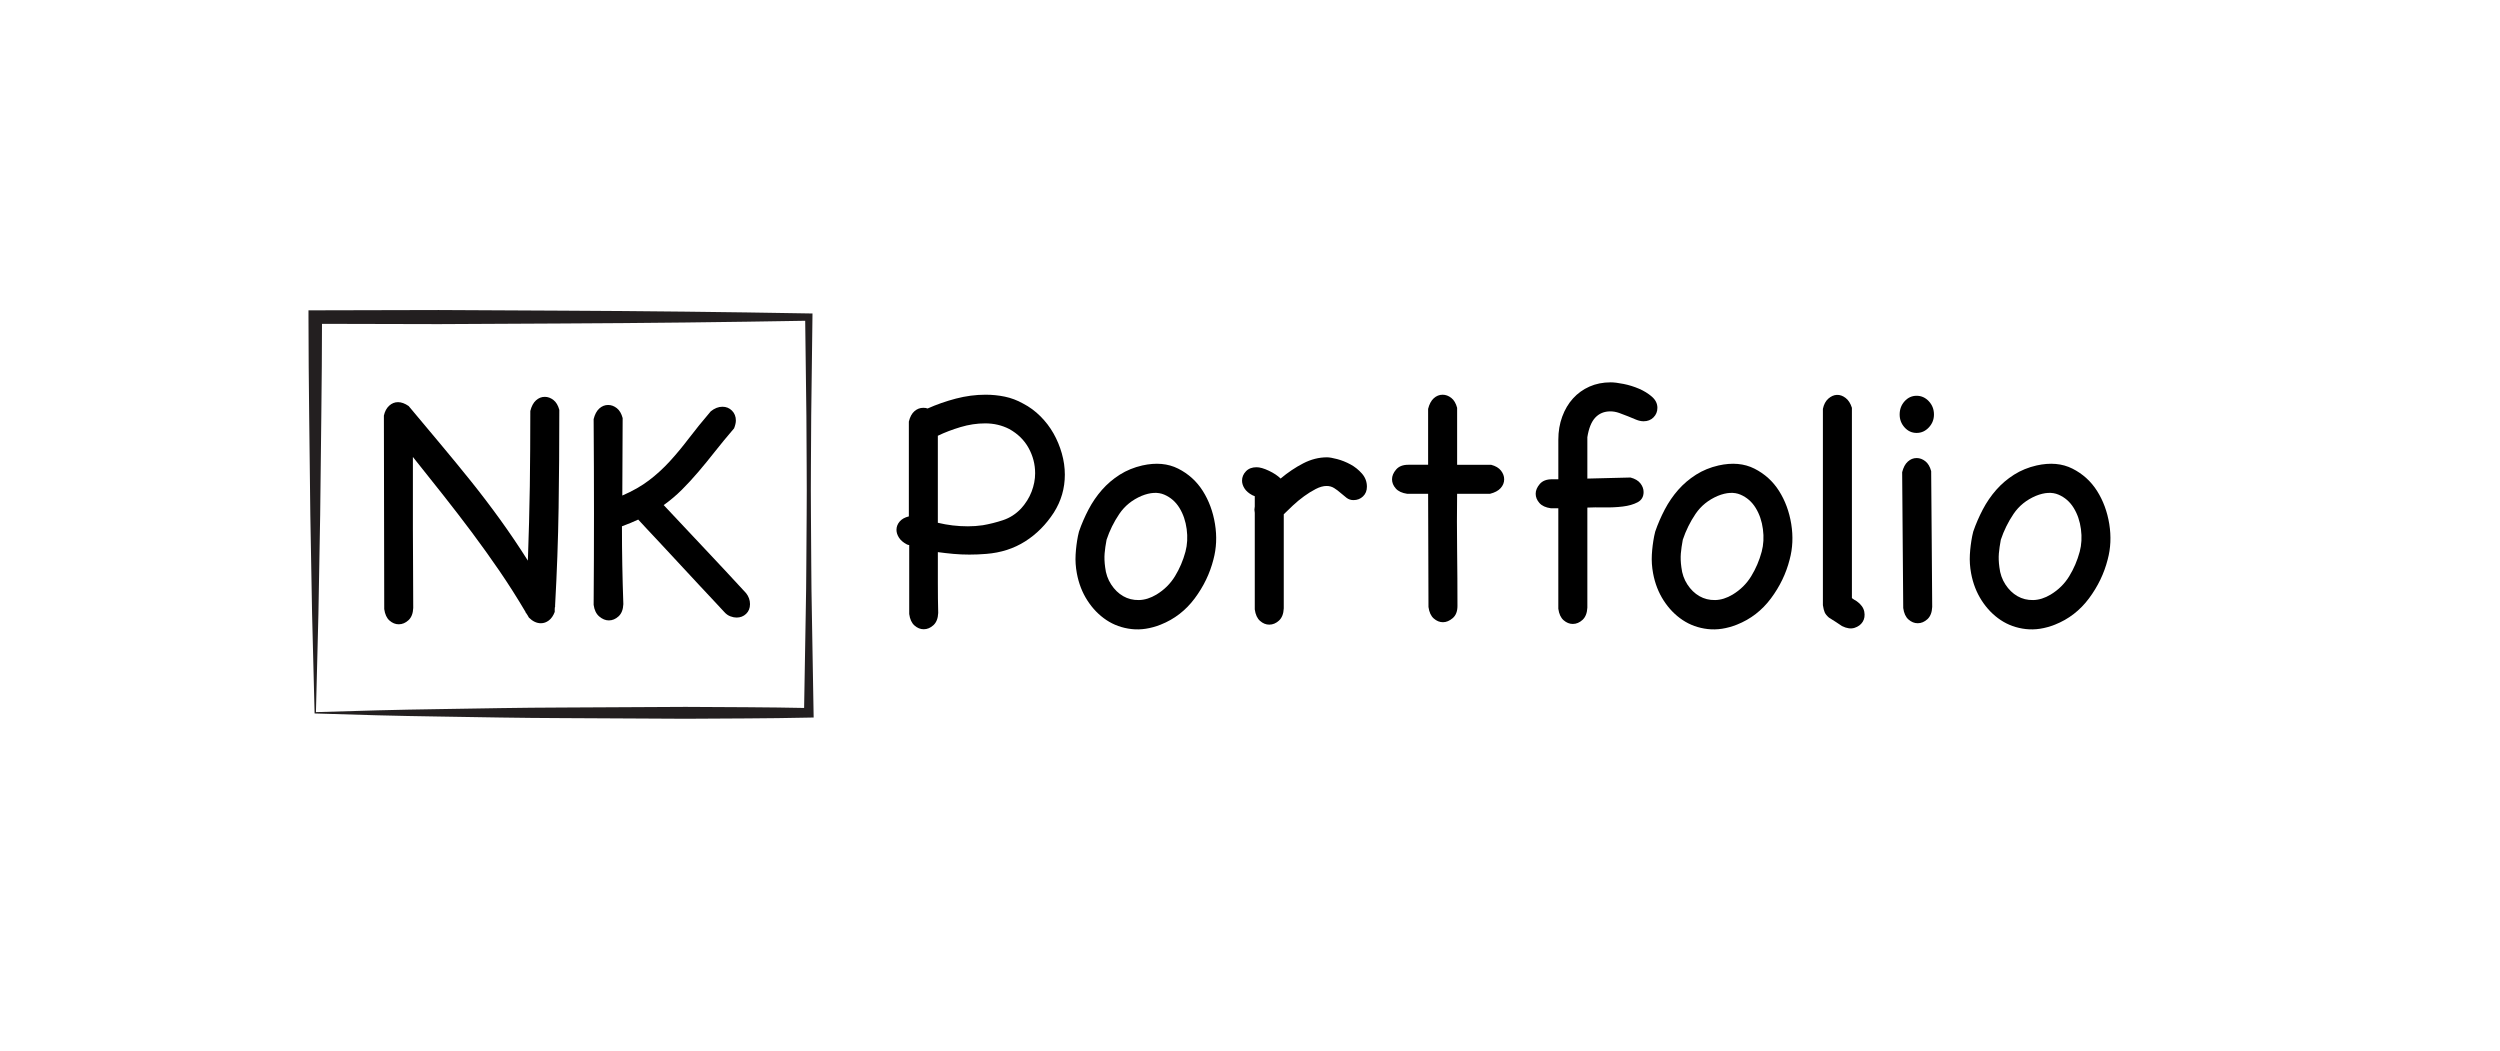 <?xml version="1.0" encoding="utf-8"?>
<!-- Generator: Adobe Illustrator 16.0.4, SVG Export Plug-In . SVG Version: 6.00 Build 0)  -->
<!DOCTYPE svg PUBLIC "-//W3C//DTD SVG 1.1//EN" "http://www.w3.org/Graphics/SVG/1.1/DTD/svg11.dtd">
<svg version="1.1" id="Logo" xmlns="http://www.w3.org/2000/svg" xmlns:xlink="http://www.w3.org/1999/xlink" x="0px" y="0px"
	 width="187.417px" height="78.808px" viewBox="0 0 187.417 78.808" enable-background="new 0 0 187.417 78.808"
	 xml:space="preserve">
<g>
	<path d="M39.756,30.81c0.088-0.353,0.229-0.619,0.424-0.795c0.194-0.176,0.415-0.265,0.663-0.265c0.229,0,0.446,0.08,0.649,0.239
		s0.349,0.407,0.438,0.742c0,2.529-0.018,4.977-0.053,7.346c-0.036,2.369-0.124,4.818-0.265,7.346l0.026,0.026h-0.026
		c-0.018,0.089-0.026,0.164-0.026,0.226c0,0.062,0,0.128,0,0.199c-0.106,0.283-0.252,0.495-0.438,0.637
		c-0.186,0.141-0.384,0.212-0.597,0.212c-0.318,0-0.619-0.142-0.901-0.424c-0.036-0.07-0.071-0.132-0.106-0.186
		c-0.036-0.053-0.071-0.106-0.106-0.159h-0.026V45.9c-0.637-1.078-1.291-2.108-1.962-3.09c-0.672-0.981-1.362-1.944-2.068-2.891
		c-0.708-0.945-1.428-1.883-2.162-2.811c-0.734-0.928-1.49-1.878-2.267-2.851c0,0.937,0,1.843,0,2.718s0,1.759,0,2.652
		c0,0.893,0.004,1.826,0.013,2.798c0.009,0.973,0.013,2.024,0.013,3.156c-0.018,0.407-0.137,0.712-0.358,0.915
		c-0.221,0.203-0.464,0.305-0.729,0.305c-0.248,0-0.477-0.093-0.689-0.278c-0.212-0.186-0.345-0.473-0.398-0.862
		c0-2.387-0.004-4.804-0.013-7.253s-0.013-4.867-0.013-7.253c0.07-0.318,0.203-0.565,0.398-0.742
		c0.194-0.177,0.415-0.265,0.663-0.265s0.513,0.097,0.796,0.292c0.813,0.973,1.608,1.923,2.387,2.851
		c0.778,0.928,1.542,1.861,2.294,2.797c0.751,0.938,1.48,1.896,2.188,2.877c0.707,0.981,1.396,2.002,2.068,3.063
		c0.07-1.944,0.119-3.81,0.146-5.596C39.743,34.647,39.756,32.772,39.756,30.81z"/>
	<path d="M46.73,45.29c-0.018,0.407-0.137,0.711-0.358,0.915c-0.221,0.203-0.464,0.305-0.729,0.305
		c-0.248,0-0.486-0.098-0.716-0.292c-0.23-0.194-0.372-0.486-0.424-0.875c0.017-2.298,0.026-4.579,0.026-6.842
		s-0.009-4.623-0.026-7.081c0.088-0.354,0.229-0.619,0.424-0.796c0.194-0.176,0.415-0.265,0.663-0.265c0.23,0,0.446,0.08,0.65,0.239
		c0.203,0.159,0.349,0.407,0.438,0.743c0,1.007-0.004,1.971-0.013,2.891c-0.009,0.919-0.013,1.892-0.013,2.917
		c0.778-0.336,1.445-0.716,2.002-1.141c0.557-0.424,1.074-0.897,1.552-1.418c0.477-0.521,0.955-1.096,1.432-1.724
		c0.477-0.627,1.025-1.304,1.644-2.029c0.283-0.229,0.574-0.345,0.875-0.345c0.283,0,0.521,0.097,0.716,0.292
		c0.194,0.195,0.292,0.442,0.292,0.743c0,0.159-0.044,0.354-0.133,0.583c-0.53,0.619-1.007,1.198-1.432,1.737
		c-0.424,0.54-0.84,1.047-1.247,1.525c-0.407,0.478-0.818,0.924-1.233,1.339s-0.871,0.8-1.366,1.153
		c1.043,1.114,2.078,2.214,3.103,3.302c1.025,1.087,2.051,2.188,3.076,3.302c0.194,0.248,0.292,0.521,0.292,0.822
		s-0.097,0.543-0.292,0.729c-0.195,0.186-0.434,0.278-0.716,0.278c-0.142,0-0.296-0.03-0.464-0.093
		c-0.168-0.062-0.323-0.172-0.464-0.332c-0.124-0.141-0.354-0.389-0.689-0.742c-0.336-0.354-0.721-0.765-1.154-1.233
		c-0.434-0.468-0.893-0.963-1.379-1.485c-0.486-0.521-0.946-1.017-1.379-1.485c-0.434-0.468-0.818-0.879-1.154-1.233
		c-0.336-0.354-0.566-0.601-0.689-0.743c-0.336,0.159-0.743,0.327-1.22,0.504c0,1.025,0.008,2.002,0.026,2.93
		C46.668,43.314,46.695,44.282,46.73,45.29z"/>
	<path d="M68.556,30.824c0.194-0.168,0.415-0.252,0.663-0.252c0.142,0,0.248,0.018,0.318,0.053c0.672-0.3,1.379-0.548,2.122-0.743
		c0.743-0.194,1.485-0.292,2.228-0.292c0.495,0,0.977,0.049,1.445,0.146s0.924,0.27,1.366,0.517c0.478,0.248,0.911,0.566,1.3,0.955
		c0.389,0.389,0.716,0.818,0.981,1.286c0.265,0.469,0.473,0.968,0.623,1.499s0.226,1.061,0.226,1.591
		c0,1.026-0.274,1.972-0.822,2.838c-0.583,0.901-1.299,1.622-2.148,2.161c-0.849,0.54-1.821,0.854-2.917,0.941
		c-0.212,0.018-0.429,0.031-0.65,0.04s-0.429,0.013-0.623,0.013c-0.407,0-0.805-0.018-1.193-0.053
		c-0.389-0.035-0.778-0.08-1.167-0.132c0,0.672,0,1.432,0,2.281c0,0.848,0.009,1.609,0.027,2.28
		c-0.018,0.407-0.137,0.711-0.358,0.915c-0.221,0.203-0.464,0.305-0.729,0.305c-0.248,0-0.478-0.093-0.689-0.279
		c-0.212-0.186-0.345-0.473-0.398-0.862v-5.171c-0.053,0-0.115-0.017-0.186-0.053c-0.265-0.142-0.46-0.309-0.583-0.504
		c-0.124-0.194-0.186-0.389-0.186-0.583c0-0.229,0.08-0.438,0.239-0.623c0.159-0.186,0.389-0.314,0.689-0.385v-7.107
		C68.219,31.252,68.361,30.992,68.556,30.824z M75.663,32.163c-0.548-0.282-1.149-0.424-1.803-0.424
		c-0.619,0-1.238,0.093-1.856,0.279c-0.619,0.186-1.185,0.402-1.697,0.649v6.524c0.372,0.088,0.743,0.155,1.114,0.199
		c0.372,0.044,0.751,0.066,1.141,0.066c0.371,0,0.742-0.026,1.114-0.08c0.513-0.088,1.021-0.216,1.525-0.384s0.95-0.455,1.339-0.862
		c0.354-0.389,0.619-0.813,0.796-1.273c0.176-0.459,0.265-0.919,0.265-1.379c0-0.671-0.164-1.304-0.491-1.896
		S76.299,32.517,75.663,32.163z"/>
	<path d="M80.887,39.854c0.194-0.566,0.433-1.118,0.716-1.658c0.283-0.539,0.619-1.03,1.008-1.472
		c0.389-0.442,0.835-0.822,1.339-1.141c0.504-0.318,1.065-0.547,1.684-0.689c1.025-0.229,1.923-0.15,2.692,0.239
		c0.769,0.389,1.383,0.946,1.843,1.671c0.459,0.725,0.764,1.551,0.915,2.479c0.15,0.928,0.11,1.816-0.119,2.665
		c-0.265,1.043-0.734,2.016-1.406,2.917c-0.672,0.901-1.521,1.555-2.546,1.962c-0.76,0.3-1.489,0.411-2.188,0.332
		c-0.699-0.08-1.326-0.305-1.883-0.676c-0.557-0.372-1.03-0.857-1.419-1.459c-0.389-0.601-0.654-1.281-0.795-2.042
		c-0.089-0.477-0.12-0.945-0.093-1.405c0.026-0.459,0.083-0.919,0.172-1.379L80.887,39.854z M82.956,40.463
		c-0.071,0.371-0.12,0.712-0.146,1.021c-0.026,0.31-0.013,0.659,0.04,1.047c0.053,0.478,0.203,0.906,0.451,1.286
		c0.247,0.38,0.548,0.672,0.901,0.875s0.747,0.301,1.18,0.292c0.433-0.009,0.871-0.146,1.313-0.411
		c0.583-0.354,1.047-0.813,1.392-1.379c0.345-0.565,0.605-1.176,0.782-1.83c0.142-0.53,0.172-1.096,0.093-1.697
		c-0.08-0.601-0.261-1.131-0.543-1.591c-0.283-0.459-0.663-0.791-1.14-0.995c-0.478-0.203-1.043-0.172-1.697,0.093
		c-0.708,0.301-1.265,0.752-1.671,1.353C83.503,39.128,83.185,39.774,82.956,40.463z"/>
	<path d="M93.881,37.122c-0.265-0.142-0.46-0.31-0.583-0.504c-0.124-0.194-0.186-0.389-0.186-0.583c0-0.265,0.097-0.5,0.292-0.703
		c0.194-0.203,0.459-0.305,0.795-0.305c0.248,0,0.557,0.089,0.928,0.265c0.371,0.177,0.663,0.371,0.875,0.583
		c0.548-0.459,1.114-0.839,1.698-1.14s1.176-0.451,1.777-0.451c0.176,0,0.432,0.044,0.768,0.133s0.668,0.221,0.994,0.397
		c0.328,0.177,0.615,0.407,0.863,0.69c0.246,0.283,0.371,0.61,0.371,0.981c0,0.301-0.098,0.543-0.293,0.729
		c-0.193,0.186-0.432,0.278-0.715,0.278c-0.195,0-0.367-0.057-0.518-0.172c-0.15-0.115-0.301-0.239-0.451-0.371
		c-0.15-0.133-0.309-0.252-0.477-0.358c-0.168-0.106-0.357-0.159-0.57-0.159c-0.248,0-0.518,0.076-0.809,0.226
		c-0.293,0.15-0.584,0.332-0.875,0.543c-0.292,0.212-0.571,0.442-0.836,0.69s-0.495,0.468-0.689,0.663v7.054
		c-0.018,0.407-0.137,0.712-0.358,0.915c-0.221,0.203-0.464,0.305-0.729,0.305c-0.248,0-0.477-0.093-0.689-0.279
		c-0.212-0.186-0.345-0.473-0.397-0.862v-7.24c0-0.035-0.005-0.075-0.014-0.119c-0.009-0.044-0.013-0.084-0.013-0.12
		c0-0.035,0.004-0.075,0.013-0.119c0.009-0.044,0.014-0.083,0.014-0.119v-0.77C93.996,37.166,93.934,37.14,93.881,37.122z"/>
	<path d="M104.635,36.618c-0.187-0.212-0.279-0.442-0.279-0.689s0.102-0.491,0.306-0.729c0.203-0.239,0.508-0.358,0.915-0.358h1.484
		v-4.19c0.089-0.354,0.229-0.619,0.425-0.796c0.194-0.176,0.415-0.265,0.663-0.265c0.229,0,0.446,0.08,0.649,0.239
		s0.349,0.407,0.438,0.743v4.27h2.546c0.336,0.088,0.583,0.234,0.742,0.438c0.159,0.204,0.239,0.42,0.239,0.65
		c0,0.248-0.089,0.468-0.266,0.663c-0.177,0.195-0.442,0.336-0.795,0.424h-2.467c-0.018,1.362-0.018,2.763,0,4.204
		s0.026,2.842,0.026,4.203c0,0.407-0.119,0.712-0.357,0.915c-0.239,0.203-0.482,0.305-0.729,0.305c-0.248,0-0.478-0.093-0.689-0.278
		s-0.345-0.473-0.398-0.862c0-1.379-0.004-2.793-0.013-4.243c-0.009-1.449-0.014-2.864-0.014-4.243h-1.564
		C105.107,36.963,104.82,36.83,104.635,36.618z"/>
	<path d="M118.637,46.47c-0.221,0.203-0.464,0.305-0.729,0.305c-0.247,0-0.477-0.093-0.689-0.278
		c-0.212-0.186-0.345-0.473-0.397-0.862v-7.532h-0.557c-0.39-0.053-0.677-0.186-0.862-0.398c-0.186-0.212-0.278-0.441-0.278-0.689
		c0-0.247,0.102-0.49,0.305-0.729s0.509-0.358,0.915-0.358h0.478v-2.97c0-0.619,0.097-1.193,0.292-1.724
		c0.194-0.53,0.464-0.985,0.809-1.366c0.345-0.38,0.756-0.676,1.233-0.888c0.478-0.212,1.008-0.318,1.591-0.318
		c0.247,0,0.57,0.04,0.968,0.12c0.398,0.079,0.782,0.199,1.154,0.358c0.371,0.159,0.693,0.358,0.968,0.597
		c0.273,0.239,0.411,0.517,0.411,0.835c0,0.283-0.098,0.521-0.292,0.716c-0.194,0.195-0.442,0.292-0.742,0.292
		c-0.178,0-0.363-0.04-0.558-0.119s-0.397-0.163-0.609-0.252c-0.212-0.088-0.434-0.172-0.663-0.252
		c-0.23-0.08-0.451-0.119-0.663-0.119c-0.46,0-0.835,0.155-1.127,0.464c-0.292,0.31-0.491,0.8-0.597,1.472v3.103
		c0.494-0.018,1.029-0.031,1.604-0.04c0.574-0.008,1.118-0.022,1.631-0.04c0.336,0.089,0.583,0.234,0.742,0.438
		c0.159,0.204,0.239,0.42,0.239,0.65c0,0.354-0.15,0.61-0.451,0.769s-0.672,0.265-1.114,0.318c-0.441,0.053-0.901,0.075-1.379,0.066
		c-0.477-0.009-0.901-0.004-1.272,0.013v7.505C118.978,45.962,118.857,46.267,118.637,46.47z"/>
	<path d="M124.086,39.854c0.194-0.566,0.434-1.118,0.716-1.658c0.283-0.539,0.619-1.03,1.008-1.472s0.836-0.822,1.34-1.141
		c0.504-0.318,1.064-0.547,1.684-0.689c1.025-0.229,1.923-0.15,2.691,0.239c0.77,0.389,1.384,0.946,1.844,1.671
		c0.459,0.725,0.765,1.551,0.915,2.479c0.149,0.928,0.11,1.816-0.12,2.665c-0.265,1.043-0.733,2.016-1.405,2.917
		c-0.672,0.901-1.521,1.555-2.546,1.962c-0.76,0.3-1.489,0.411-2.188,0.332c-0.699-0.08-1.326-0.305-1.883-0.676
		c-0.557-0.372-1.03-0.857-1.419-1.459c-0.389-0.601-0.654-1.281-0.796-2.042c-0.089-0.477-0.119-0.945-0.093-1.405
		c0.026-0.459,0.084-0.919,0.173-1.379L124.086,39.854z M126.154,40.463c-0.07,0.371-0.119,0.712-0.146,1.021
		c-0.026,0.31-0.014,0.659,0.04,1.047c0.053,0.478,0.203,0.906,0.45,1.286c0.248,0.38,0.548,0.672,0.902,0.875
		c0.354,0.203,0.746,0.301,1.18,0.292c0.434-0.009,0.871-0.146,1.312-0.411c0.584-0.354,1.048-0.813,1.393-1.379
		c0.345-0.565,0.605-1.176,0.782-1.83c0.142-0.53,0.173-1.096,0.093-1.697c-0.079-0.601-0.261-1.131-0.544-1.591
		c-0.282-0.459-0.662-0.791-1.14-0.995c-0.478-0.203-1.044-0.172-1.697,0.093c-0.707,0.301-1.265,0.752-1.671,1.353
		C126.702,39.128,126.384,39.774,126.154,40.463z"/>
	<path d="M139.202,45.078c0.318,0.23,0.504,0.491,0.558,0.782c0.053,0.292,0.013,0.544-0.12,0.756
		c-0.132,0.212-0.336,0.362-0.609,0.451c-0.274,0.088-0.588,0.044-0.941-0.132c-0.159-0.106-0.318-0.212-0.478-0.318
		s-0.327-0.212-0.504-0.318c-0.159-0.141-0.266-0.274-0.318-0.397s-0.098-0.301-0.133-0.531V30.651
		c0.071-0.336,0.208-0.592,0.411-0.77c0.203-0.176,0.415-0.269,0.637-0.278c0.221-0.009,0.438,0.066,0.649,0.226
		c0.213,0.159,0.372,0.407,0.478,0.743v14.267c0.053,0.036,0.11,0.076,0.173,0.12C139.065,45.002,139.132,45.042,139.202,45.078z"/>
	<path d="M142.411,31.076c0-0.389,0.123-0.72,0.371-0.995c0.248-0.274,0.548-0.411,0.902-0.411c0.353,0,0.658,0.137,0.914,0.411
		c0.257,0.274,0.385,0.606,0.385,0.995c0,0.371-0.128,0.694-0.385,0.968c-0.256,0.274-0.562,0.411-0.914,0.411
		c-0.354,0-0.654-0.137-0.902-0.411C142.534,31.77,142.411,31.447,142.411,31.076z M144.851,45.502
		c-0.018,0.407-0.137,0.712-0.357,0.915c-0.222,0.203-0.464,0.305-0.729,0.305c-0.248,0-0.478-0.093-0.689-0.278
		s-0.345-0.473-0.397-0.862c-0.019-1.662-0.031-3.359-0.04-5.092c-0.009-1.732-0.022-3.43-0.04-5.092
		c0.089-0.354,0.229-0.619,0.425-0.795c0.194-0.177,0.415-0.265,0.663-0.265c0.229,0,0.445,0.08,0.649,0.239
		c0.203,0.159,0.349,0.407,0.438,0.742c0.018,1.662,0.03,3.359,0.04,5.092C144.82,42.143,144.833,43.84,144.851,45.502z"/>
	<path d="M147.927,39.854c0.194-0.566,0.434-1.118,0.716-1.658c0.283-0.539,0.619-1.03,1.008-1.472s0.836-0.822,1.34-1.141
		c0.504-0.318,1.064-0.547,1.684-0.689c1.025-0.229,1.923-0.15,2.691,0.239c0.77,0.389,1.384,0.946,1.844,1.671
		c0.459,0.725,0.765,1.551,0.915,2.479c0.149,0.928,0.11,1.816-0.12,2.665c-0.265,1.043-0.733,2.016-1.405,2.917
		c-0.672,0.901-1.521,1.555-2.546,1.962c-0.76,0.3-1.489,0.411-2.188,0.332c-0.699-0.08-1.326-0.305-1.883-0.676
		c-0.557-0.372-1.03-0.857-1.419-1.459c-0.389-0.601-0.654-1.281-0.796-2.042c-0.089-0.477-0.119-0.945-0.093-1.405
		c0.026-0.459,0.084-0.919,0.173-1.379L147.927,39.854z M149.995,40.463c-0.07,0.371-0.119,0.712-0.146,1.021
		c-0.026,0.31-0.014,0.659,0.04,1.047c0.053,0.478,0.203,0.906,0.45,1.286c0.248,0.38,0.548,0.672,0.902,0.875
		c0.354,0.203,0.746,0.301,1.18,0.292c0.434-0.009,0.871-0.146,1.312-0.411c0.584-0.354,1.048-0.813,1.393-1.379
		c0.345-0.565,0.605-1.176,0.782-1.83c0.142-0.53,0.173-1.096,0.093-1.697c-0.079-0.601-0.261-1.131-0.544-1.591
		c-0.282-0.459-0.662-0.791-1.14-0.995c-0.478-0.203-1.044-0.172-1.697,0.093c-0.707,0.301-1.265,0.752-1.671,1.353
		C150.543,39.128,150.225,39.774,149.995,40.463z"/>
</g>
<g>
	<path fill="#231F20" d="M23.685,53.386c3.066-0.097,6.132-0.184,9.199-0.226c3.083-0.049,6.167-0.111,9.25-0.119l9.25-0.048
		c3.083,0.02,6.167,0.019,9.25,0.086l-0.358,0.358l0.127-7.417c0.054-2.472,0.044-4.944,0.07-7.417
		c0.024-2.472-0.015-4.944-0.02-7.417l-0.093-7.417l0.274,0.274c-6.167,0.107-12.333,0.18-18.5,0.208l-9.25,0.047l-9.25-0.022
		l0.507-0.507c-0.003,4.945-0.091,9.889-0.138,14.833l-0.132,7.417L23.685,53.386z M23.584,53.486l-0.188-7.465l-0.132-7.417
		c-0.047-4.944-0.135-9.889-0.138-14.833l0-0.506l0.507-0.001l9.25-0.022l9.25,0.047c6.167,0.028,12.333,0.1,18.5,0.208l0.277,0.005
		l-0.003,0.269l-0.093,7.417c-0.005,2.472-0.044,4.944-0.02,7.417c0.025,2.472,0.016,4.944,0.07,7.417l0.127,7.417l0.006,0.35
		l-0.364,0.008c-3.083,0.068-6.167,0.066-9.25,0.086l-9.25-0.048c-3.083-0.008-6.167-0.07-9.25-0.119
		c-3.083-0.042-6.167-0.13-9.25-0.228L23.584,53.486z"/>
</g>
</svg>
